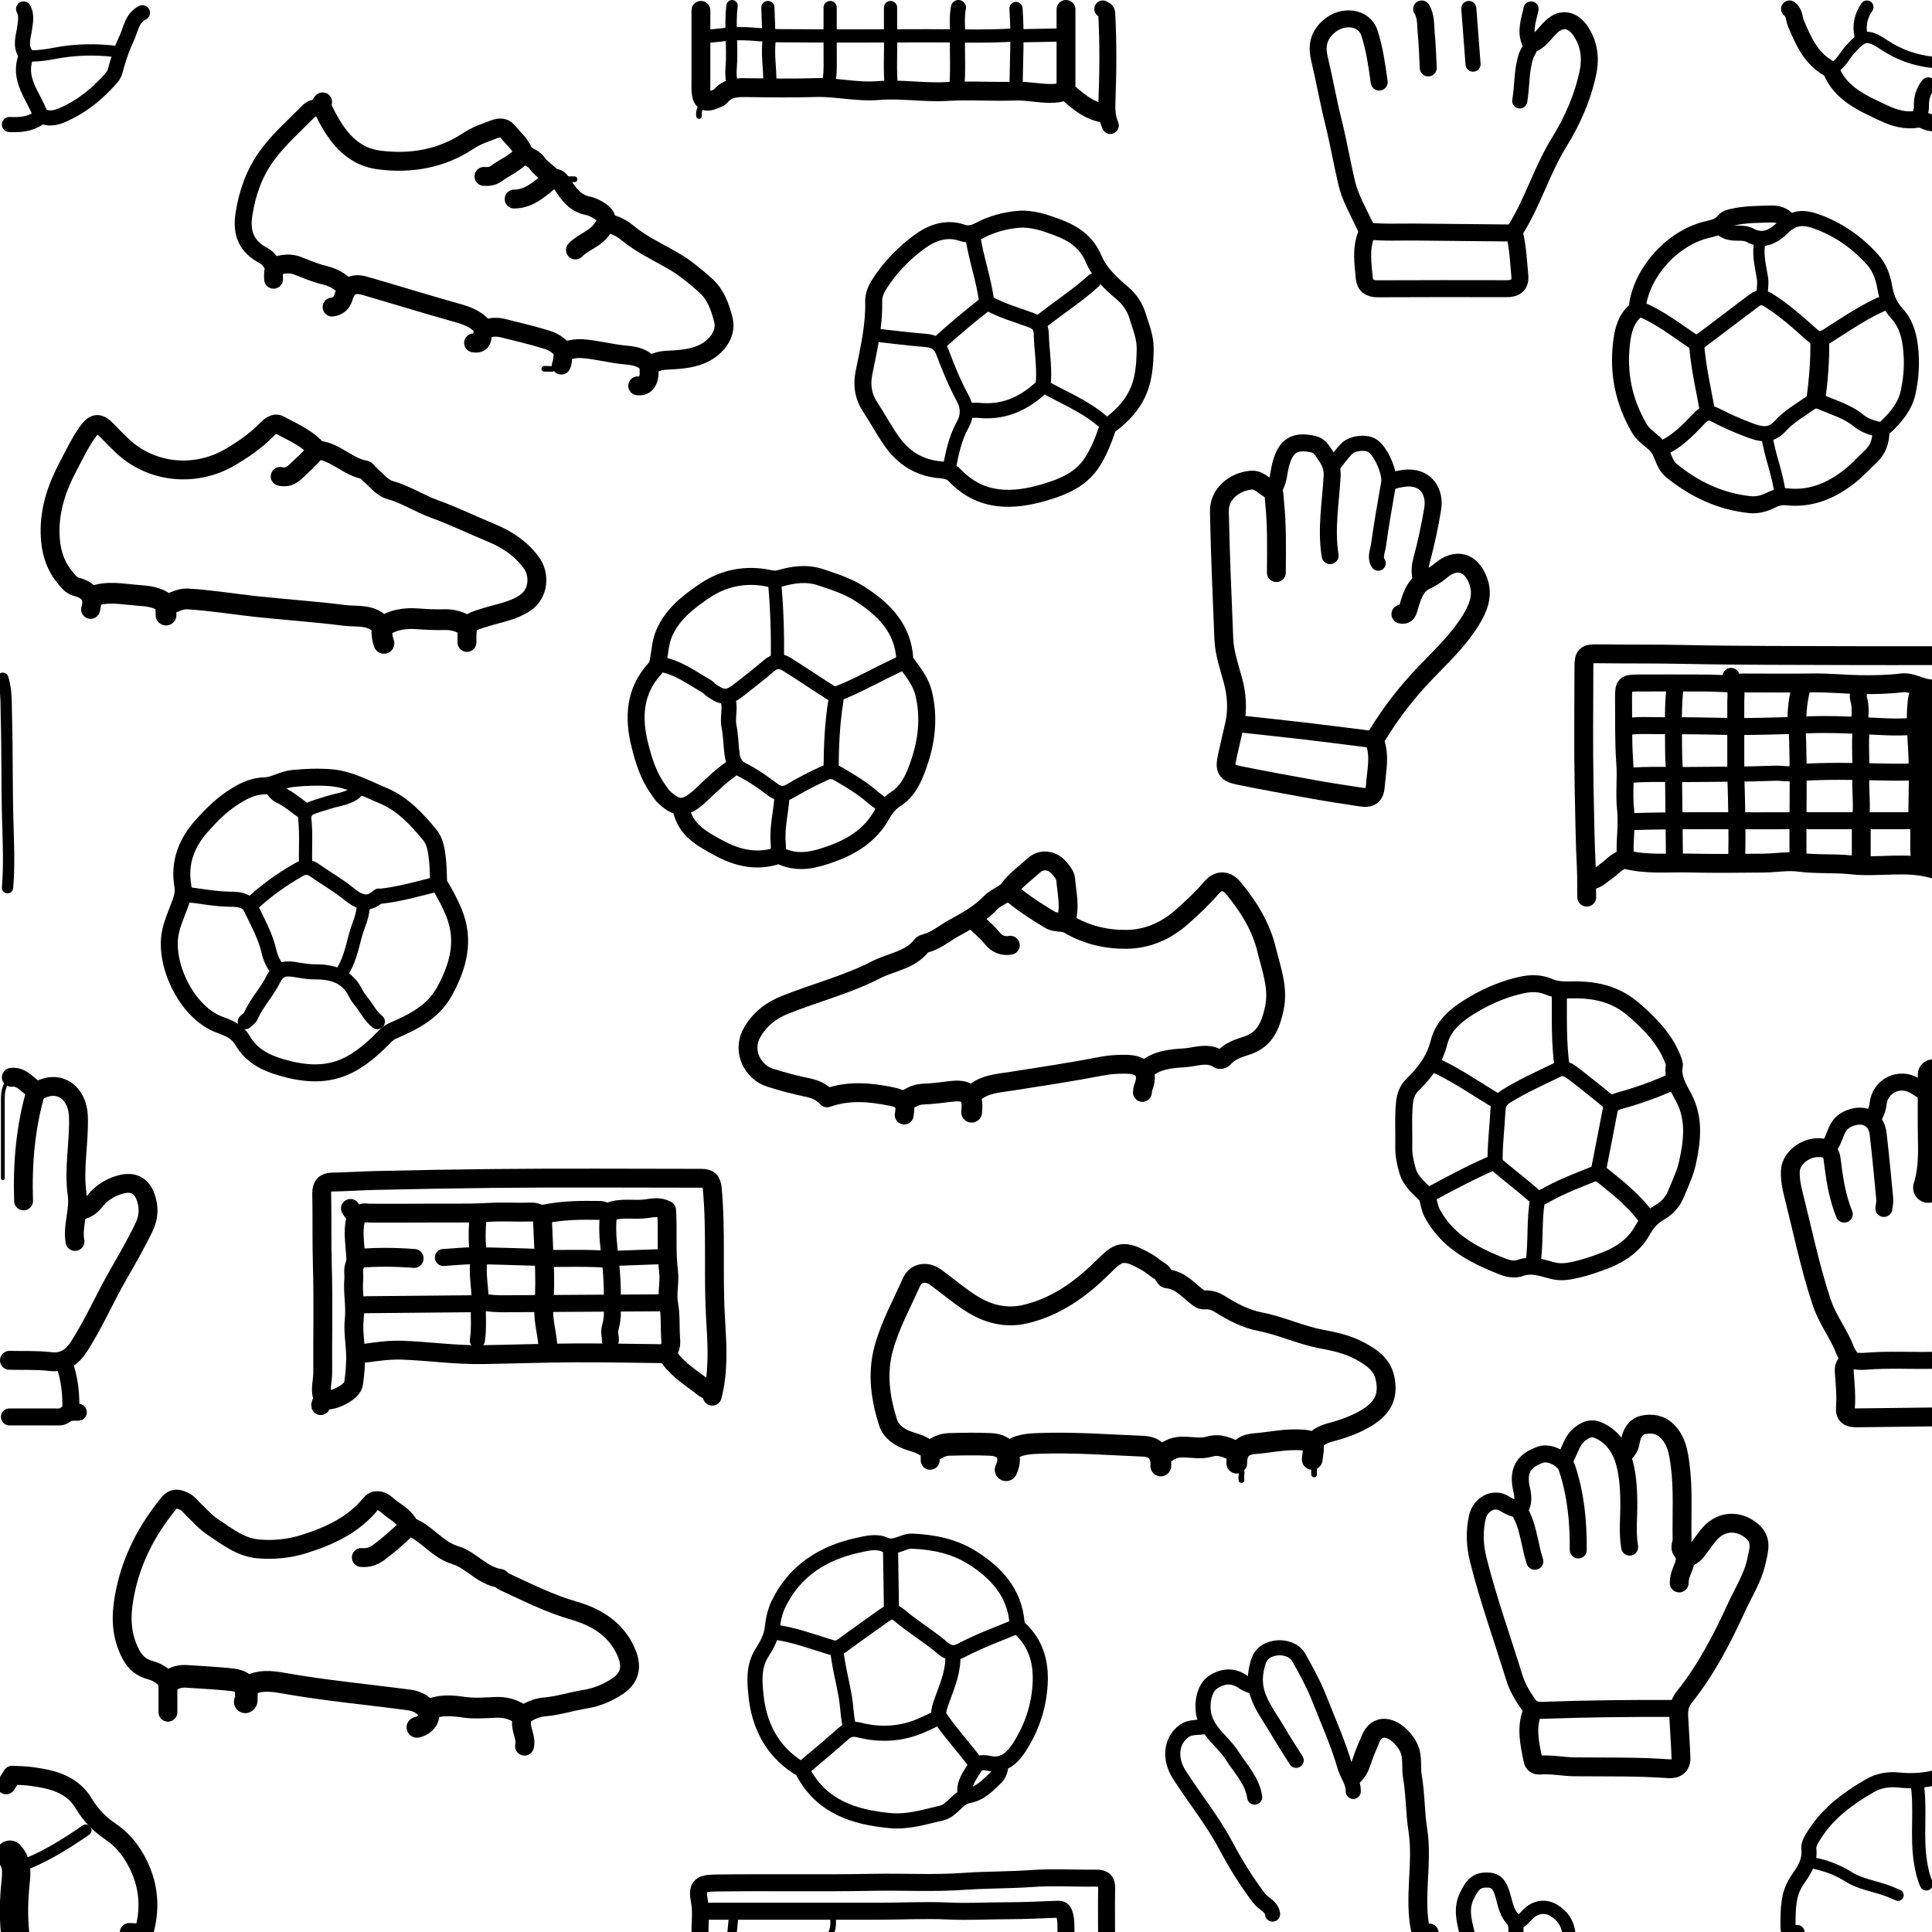 <svg version="1.1" id="Layer_1" xmlns="http://www.w3.org/2000/svg" xmlns:xlink="http://www.w3.org/1999/xlink" x="0px" y="0px"
	 width="100%" viewBox="0 0 1024 1024" enable-background="new 0 0 1024 1024" xml:space="preserve">
<path fill="none" opacity="1" stroke="#000000" stroke-linecap="round" stroke-linejoin="round" stroke-width="10"
	d="
M377.5,740 
	C381.08,726.307 380.057,712.271 379.245,698.515 
	C377.895,675.674 379.621,652.792 377.515,629.999 
	C377.138,625.913 375.761,624.509 371.5,624.508 
	C334.833,624.494 298.164,624.225 261.501,624.607 
	C240.669,624.823 219.831,625.192 199.004,625.688 
	C191.354,625.87 183.678,626.381 176.001,626.532 
	C172.135,626.608 170.442,628.491 170.52,632.5 
	C170.772,645.332 170.475,658.161 170.856,671.004 
	C171.414,689.821 170.923,708.667 171.055,727.5 
	C171.088,732.161 169.23,736.857 171.397,741.548 
	C171.825,742.474 169.69,743.486 170,745 
"/>
<path fill="none" opacity="1" stroke="#000000" stroke-linecap="round" stroke-linejoin="round" stroke-width="10"
	d="
M1024.5,347.5 
	C1009.833,347.5 995.166,347.553 980.5,347.489 
	C951.333,347.36 922.16,347.49 893.003,346.87 
	C877.33,346.537 861.666,346.728 846,346.517 
	C840.593,346.444 839.506,347.596 839.504,353 
	C839.494,374.333 839.188,395.673 839.608,416.998 
	C839.894,431.497 840.086,446.017 840.804,460.485 
	C841.054,465.513 840.883,470.498 841,475.5 
"/>
<path fill="none" opacity="1" stroke="#000000" stroke-linecap="round" stroke-linejoin="round" stroke-width="9"
	d="
M233,469 
	C235.867,473.643 238.404,478.459 240.498,483.501 
	C246.698,498.434 242.908,512.122 235.544,525.524 
	C229.419,536.672 218.831,541.705 207.976,546.445 
	C206.08,547.273 204.841,548.469 203.422,549.924 
	C186.745,567.019 172.935,572.845 148.483,565.559 
	C140.141,563.073 132.985,559.157 128.554,551.469 
	C125.782,546.66 120.978,544.786 116.45,543.138 
	C100.549,537.353 88.455,514.94 89.836,497.527 
	C90.336,491.213 93.387,484.777 95.669,478.562 
	C96.803,475.473 97.411,472.47 96.906,469.516 
	C94.772,457.034 98.97,446.589 107.073,437.565 
	C111.712,432.399 116.603,427.408 122.46,423.442 
	C127.845,419.795 133.358,416.702 140.001,416.537 
	C145.281,416.406 149.581,413.187 154.963,412.637 
	C161.858,411.933 168.754,411.661 175.482,412.218 
	C185.241,413.025 194.009,417.941 202.938,421.649 
	C213.275,425.941 220.924,434.123 227.852,442.621 
	C230.88,446.336 231.482,451.627 231.955,456.504 
	C232.341,460.483 232.333,464.5 232.5,468.5 
"/>
<path fill="none" opacity="1" stroke="#000000" stroke-linecap="round" stroke-linejoin="round" stroke-width="10"
	d="
M278,925.5 
	C279.076,921.144 276.189,917.314 276.394,912.995 
	C276.528,910.174 277.521,908.736 279.947,907.403 
	C282.685,905.898 285.76,904.928 288.517,904.709 
	C295.888,904.123 302.832,901.767 310.02,900.625 
	C316.27,899.632 321.815,897.293 326.969,893.952 
	C333.9,889.46 335.248,883.6 332.038,875.984 
	C326.803,863.566 316.285,857.188 304.427,853.752 
	C291.099,849.89 278.928,843.751 266.513,837.972 
	C265.911,837.691 265.549,836.629 264.993,836.555 
	C255.58,835.3 249.786,826.814 241.41,824.3 
	C231.586,821.353 226.151,812.392 217,809 
	C214.567,803.532 209.031,801.287 204.928,797.579 
	C201.709,794.669 198.382,794.726 196.518,797.015 
	C187.229,808.414 174.508,814.193 160.977,818.425 
	C153.228,820.849 145.128,821.646 137.003,820.963 
	C127.607,820.174 120.475,814.43 112.999,809.501 
	C109.212,807.004 106.219,803.629 102.991,800.51 
	C101.21,798.789 99.586,796.581 97.435,795.651 
	C94.863,794.539 92.2,793.429 89.373,796.897 
	C78.217,810.583 70.2,825.694 66.515,843.003 
	C64.408,852.899 63.615,862.713 67.422,872.53 
	C69.753,878.54 72.69,883.261 79.458,885.149 
	C83.04,886.149 86.67,887.911 89,891.781 
	C89,896.5 89,902 89,907.5 
"/>
<path fill="none" opacity="1" stroke="#000000" stroke-linecap="round" stroke-linejoin="round" stroke-width="10"
	d="
M696,764.5 
	C698.618,761.366 702.1,759.954 705.983,758.935 
	C712.442,757.24 718.75,754.883 724.459,751.432 
	C733.596,745.91 736.266,739.001 733.85,729.538 
	C732.137,722.828 726.559,719.102 720.55,715.905 
	C714.192,712.522 707.233,711.013 700.455,709.741 
	C689.292,707.645 679.047,702.686 667.991,700.549 
	C660.042,699.012 653.193,695.305 646.443,691.092 
	C644.18,689.68 641.403,688.713 638.5,689.003 
	C637.343,689.118 636.472,688.762 635.464,688.052 
	C630.079,684.26 625.94,678.472 618.516,677.818 
	C617.315,677.712 616.777,674.932 615.036,673.936 
	C612.56,672.52 610.456,670.451 607.979,669.036 
	C595.041,661.643 592.864,663.38 584.335,671.834 
	C572.853,683.214 559.763,692.67 543.501,696.505 
	C532.734,699.044 522.968,696.247 514.051,690.421 
	C507.786,686.328 502.041,681.443 495.987,677.018 
	C491.194,673.515 485.451,674.312 483.118,679.553 
	C477.986,691.084 471.826,702.177 468.437,714.483 
	C464.726,727.961 466.61,741.096 470.683,753.942 
	C472.326,759.124 477.341,762.285 482.536,763.882 
	C486.432,765.08 490.174,766.243 493,769.363 
	C493,770.664 493,772.332 493,774 
"/>
<path fill="none" opacity="1" stroke="#000000" stroke-linecap="round" stroke-linejoin="round" stroke-width="10"
	d="
M247.5,340.5 
	C247.5,330.072 247.527,330.162 257.99,326.968 
	C264.803,324.888 271.813,323.842 278.126,319.692 
	C285.795,314.65 286.219,304.325 281.482,298.013 
	C276.048,290.771 268.841,285.899 260.512,282.471 
	C250.434,278.324 240.581,273.482 230.389,269.809 
	C222.243,266.873 215.041,262.025 206.589,259.68 
	C202.411,258.521 199.157,254.012 195.508,250.99 
	C194.785,250.392 194.247,249.202 193.488,249.071 
	C184.461,247.511 178.122,239.713 168.99,238.578 
	C167.408,238.382 167.262,237.308 166.457,236.545 
	C161.097,231.461 154.326,228.539 147.93,225.132 
	C145.349,223.758 142.847,226.222 141.049,228.048 
	C135.547,233.638 129.183,238.007 122.505,242.008 
	C103.359,253.482 79.678,250.66 64.506,235.994 
	C61.964,233.537 59.451,231.047 57.011,228.49 
	C52.349,223.605 50.051,223.706 46.031,229.521 
	C42.119,235.18 39.173,241.406 35.964,247.481 
	C30.162,258.465 26.297,269.957 26.545,282.499 
	C26.716,291.106 28.719,299.194 34.46,306.034 
	C36.199,308.106 37.655,310.282 40.495,311.02 
	C46.722,312.637 50.093,316.129 48,323 
"/>
<path fill="none" opacity="1" stroke="#000000" stroke-linecap="round" stroke-linejoin="round" stroke-width="10"
	d="
M606.5,567.5 
	C612.406,561.885 620.095,561.104 627.511,560.693 
	C633.61,560.354 640.018,557.334 646.045,561.434 
	C646.537,561.769 648.018,561.461 648.444,560.953 
	C651.76,557.005 656.542,555.588 661.037,554.112 
	C670.708,550.934 673.573,543.003 675.425,534.484 
	C677.785,523.622 673.724,513.275 671.247,503.061 
	C668.35,491.119 661.828,480.563 653.98,471.016 
	C650.186,466.401 645.908,466.112 642.059,470.551 
	C637.246,476.104 631.944,481.129 626.468,485.963 
	C618.084,493.365 608.197,497.779 596.999,497.875 
	C586.266,497.967 575.907,495.545 566.505,489.991 
	C563.403,488.159 559.59,489.372 556.495,487.509 
	C548.989,482.991 541.637,478.259 535,472.5 
"/>
<path fill="none" opacity="1" stroke="#000000" stroke-linecap="round" stroke-linejoin="round" stroke-width="8"
	d="
M511.5,951 
	C510.564,944.985 514.353,940.631 517.126,936.077 
	C518.462,933.882 521.665,934.069 523.982,934.582 
	C532.015,936.362 536.79,931.512 540.369,925.916 
	C547.213,915.216 551.096,903.23 551.375,890.497 
	C551.598,880.303 548.739,870.836 540.974,863.528 
	C539.89,862.507 539.152,861.326 539.042,859.997 
	C537.716,844.025 527.934,833.597 515.402,825.654 
	C505.873,819.615 494.908,817.322 483.506,816.848 
	C478.469,816.639 474.479,821.172 468.919,818.681 
	C464.443,816.676 459.245,818.01 454.513,819.057 
	C435.983,823.156 421.165,832.631 412.667,850.081 
	C410.724,854.071 409.752,858.729 409.215,863.468 
	C408.726,867.787 406.316,872.142 403.896,875.934 
	C399.335,883.08 399.898,890.942 400.675,898.482 
	C402.292,914.183 408.841,927.498 422.505,936.493 
	C423.605,937.217 424.812,937.583 425.547,938.975 
	C435.401,957.651 452.673,963.226 472.002,964.975 
	C481.29,965.816 490.108,963.006 498.992,960.963 
	C504.812,959.625 507.569,952.706 513.048,951.786 
	C519.609,950.685 523.248,946.45 527.511,942.512 
	C529.585,940.596 530.304,938.178 530.5,935.5 
"/>
<path fill="none" opacity="1" stroke="#000000" stroke-linecap="round" stroke-linejoin="round" stroke-width="9"
	d="
M588,225.5 
	C593.66,221.23 598.663,216.484 602.079,210.042 
	C606.287,202.107 606.826,193.619 606.976,185 
	C607.083,178.867 604.713,173.235 602.955,167.514 
	C601.502,162.784 598.861,158.737 595.014,155.483 
	C588.792,150.219 582.775,144.688 579.541,136.983 
	C575.884,128.272 568.876,123.63 560.496,120.51 
	C553.882,118.047 546.99,115.678 540.018,116.226 
	C532.818,116.792 525.52,118.757 519.111,122.207 
	C515.878,123.947 512.974,124.419 510.033,123.404 
	C501.34,120.402 493.528,123.569 487.191,128.258 
	C478.892,134.398 471.512,141.911 465.873,150.921 
	C464.026,153.874 462.996,156.803 463.068,159.998 
	C463.354,172.784 460.455,185.115 457.942,197.488 
	C456.62,203.996 457.464,210.02 461.053,215.465 
	C464.974,221.414 468.335,227.69 472.404,233.566 
	C478.83,242.846 487.307,248.044 498.498,249.022 
	C501.255,249.263 503.848,249.639 506.052,251.951 
	C519.821,266.398 536.658,266.024 553.96,260.866 
	C563.37,258.061 572.611,254.304 578.514,245.509 
	C582.654,239.34 585.132,232.451 587.5,225.5 
"/>
<path fill="none" opacity="1" stroke="#000000" stroke-linecap="round" stroke-linejoin="round" stroke-width="9"
	d="
M756.5,634 
	C752.471,629.911 747.681,626.39 746.017,620.495 
	C744.866,616.417 743.944,612.258 744.029,608.001 
	C744.188,600.167 743.616,592.333 744.421,584.492 
	C744.802,580.777 746.013,577.533 748.548,575.049 
	C755.077,568.651 760.365,561.838 762.693,552.548 
	C765.158,542.711 773.126,536.902 781.515,532.025 
	C789.483,527.392 797.934,523.901 806.998,521.99 
	C811.777,520.982 816.463,521.103 820.993,523.016 
	C824.71,524.585 828.415,524.792 832.505,524.676 
	C844.556,524.336 855.854,526.474 865.616,534.865 
	C874.324,542.349 882.136,550.212 886.476,561.01 
	C886.984,562.273 887.637,563.749 887.421,564.986 
	C886.276,571.558 889.766,576.675 892.526,581.987 
	C898.365,593.225 896.904,604.909 894.364,616.47 
	C893.154,621.977 890.603,627.209 888.467,632.487 
	C886.76,636.705 883.798,640.192 879.939,642.394 
	C875.629,644.853 872.784,648.034 870.332,652.406 
	C866.084,659.984 859.036,664.812 850.988,667.97 
	C844.991,670.324 838.88,672.334 832.511,673.559 
	C829.28,674.181 826.124,674.242 823.009,673.463 
	C817.401,672.06 811.935,669.861 805.991,671.974 
	C801.368,673.617 797.095,671.609 793.027,669.934 
	C779.148,664.222 766.427,656.859 759.074,642.961 
	C757.721,640.403 757.333,637.333 756.5,634.5 
"/>
<path fill="none" opacity="1" stroke="#000000" stroke-linecap="round" stroke-linejoin="round" stroke-width="9"
	d="
M586.5,1024.5 
	C586.5,1016.667 586.375,1008.831 586.552,1001.001 
	C586.643,996.943 585.055,995.394 580.999,995.447 
	C569.501,995.598 557.954,994.861 546.513,995.676 
	C534.504,996.531 522.471,996.324 510.513,997.181 
	C494.645,998.32 478.827,997.35 463.003,997.661 
	C434.831,998.216 406.665,997.612 378.501,998.053 
	C371.022,998.17 369.224,1000.101 370.664,1007.468 
	C371.793,1013.242 370.955,1018.83 371,1024.5 
"/>
<path fill="none" opacity="1" stroke="#000000" stroke-linecap="round" stroke-linejoin="round" stroke-width="10"
	d="
M676.5,303.5 
	C676.582,290.989 676.857,278.477 675.547,265.995 
	C675.309,263.726 675.513,260.399 673.904,259.73 
	C670.16,258.173 667.643,254.047 663,254.495 
	C654.01,255.363 646.128,261.993 646.3,271.004 
	C646.729,293.517 647.742,316.006 648.65,338.494 
	C648.951,345.96 651.429,353.25 653.452,360.513 
	C655.544,368.03 656.005,376.203 654.471,383.387 
	C653.235,389.175 651.728,395.09 650.46,400.991 
	C649.041,407.589 649.889,409.59 656.513,410.939 
	C669.804,413.645 683.153,416.079 696.505,418.471 
	C704.811,419.96 713.16,421.212 721.503,422.483 
	C726.458,423.238 728.593,421.568 728.972,416.498 
	C729.558,408.666 731.506,400.778 728.693,393.021 
	C728.03,391.192 729.496,390.51 730.078,389.547 
	C737.423,377.375 746.205,366.261 756.048,356.047 
	C764.35,347.432 773.075,339.168 779.415,328.947 
	C783.329,322.636 786.341,315.806 783.505,307.998 
	C779.797,297.793 771.739,295.523 763.529,302.534 
	C760.952,304.734 758.212,306.274 755.154,307.808 
	C749.907,310.44 748.142,316.51 746.566,322.019 
	C745.913,324.305 745.393,326.116 742.5,325.5 
"/>
<path fill="none" opacity="1" stroke="#000000" stroke-linecap="round" stroke-linejoin="round" stroke-width="10"
	d="
M565,488 
	C567.327,480.667 565.429,473.308 564.822,466.015 
	C564.634,463.753 562.627,461.397 560.939,459.556 
	C557.448,455.752 551.877,455.132 548.084,458.593 
	C543.571,462.711 538.522,466.17 534.725,471.296 
	C532.547,474.236 527.864,475.511 525.007,478.507 
	C519.431,484.353 512.413,488.12 505.478,491.961 
	C500.524,494.705 496.15,498.544 490.505,500.02 
	C489.8,500.205 488.939,500.494 488.534,501.026 
	C482.474,508.994 472.563,509.794 464.475,513.951 
	C449.01,521.897 432.103,526.176 416.037,532.593 
	C408.684,535.529 402.457,540.324 398.505,547.503 
	C392.954,557.585 399.461,568.398 407.962,571.119 
	C414.736,573.286 421.546,575.106 428.497,576.514 
	C432.379,577.301 435.788,579.038 438.386,581.882 
	C449.721,577.846 461.207,578.853 472.462,581.183 
	C479.008,582.538 480.377,584.208 479.25,591 
"/>
<path fill="none" opacity="1" stroke="#000000" stroke-linecap="round" stroke-linejoin="round" stroke-width="9"
	d="
M731,43.5 
	C729.779,34.748 728.579,25.915 725.845,17.551 
	C722.946,8.678 711.265,7.599 703.907,14.399 
	C698.479,19.415 697.821,24.837 699.43,31.517 
	C702.024,42.287 703.887,53.237 706.578,63.98 
	C709.316,74.908 711.214,86.007 713.766,96.938 
	C715.554,104.593 719.718,111.72 723.079,118.963 
	C723.952,120.846 724.942,122.248 724.06,124.523 
	C721.152,132.023 722.402,139.827 723.11,147.49 
	C723.444,151.111 725.856,153.087 730,153.063 
	C752.833,152.931 775.667,152.983 798.5,153.013 
	C803.31,153.02 806.019,151.093 805.531,145.997 
	C804.858,138.975 804.543,131.918 803.029,124.994 
	C802.82,124.039 802.606,122.751 803.058,122.037 
	C812.393,107.286 817.175,90.289 826.378,75.424 
	C833.531,63.871 839.042,51.282 841.746,37.948 
	C843.156,30.993 842.344,23.562 838.087,16.944 
	C834.118,10.773 828.119,8.483 821.943,14.441 
	C818.64,17.629 816.251,21.959 811.5,23.5 
"/>
<path fill="none" opacity="1" stroke="#000000" stroke-linecap="round" stroke-linejoin="round" stroke-width="10"
	d="
M894,825.5 
	C897.759,824.785 899.45,821.688 901.502,819.001 
	C903.161,816.829 904.669,814.512 906.53,812.528 
	C912.742,805.908 921.516,805.658 928.527,811.467 
	C934.219,816.182 932.128,821.969 930.933,827.486 
	C929.029,836.283 924.094,843.888 920.397,851.953 
	C912.755,868.627 904.318,884.992 892.804,899.342 
	C888.829,904.295 889.793,908.933 890.016,913.999 
	C890.281,920.002 890.808,925.997 890.948,932.001 
	C891.033,935.68 888.487,937.774 884.502,937.476 
	C867.85,936.231 851.172,936.626 834.5,936.453 
	C828.332,936.389 822.206,935.026 816.001,935.517 
	C814.042,935.672 812.877,934.615 812.545,932.991 
	C810.743,924.177 808.592,915.333 812.5,906.5 
"/>
<path fill="none" opacity="1" stroke="#000000" stroke-linecap="round" stroke-linejoin="round" stroke-width="10"
	d="
M68.5,1024.25 
	C70.999,1024.37 73.497,1024.489 76.168,1024.617 
	C80.545,1009.565 78.479,995.594 70.02,982.487 
	C66.945,977.721 62.944,973.719 58.405,970.64 
	C52.604,966.704 48.023,961.983 44.473,956.016 
	C38.181,945.438 27.524,943.024 16.495,941.538 
	C13.197,941.093 9.838,941.097 6.493,940.895 
	C5.382,942.643 4.316,944.322 3.25,946 
"/>
<path fill="none" opacity="1" stroke="#000000" stroke-linecap="round" stroke-linejoin="round" stroke-width="9"
	d="
M813.5,827.5 
	C810.861,819.589 810.343,811.118 806.7,803.406 
	C805.625,801.13 804.76,800.06 802.519,799.432 
	C800.757,798.938 799.081,797.969 797.515,796.976 
	C791.419,793.112 784.46,797.746 783.054,804.012 
	C781.374,811.497 781.595,819.004 783.471,826.507 
	C788.8,847.814 796.247,868.478 802.718,889.433 
	C804.174,894.147 806.878,898.796 809.884,903.081 
	C811.956,906.035 814.356,906.627 817.5,906.513 
	C840.993,905.659 864.494,905.417 888,905.5 
"/>
<path fill="none" opacity="1" stroke="#000000" stroke-linecap="round" stroke-linejoin="round" stroke-width="10"
	d="
M5,721 
	C12.167,721.167 19.394,720.816 26.483,721.643 
	C33.875,722.504 38.365,719.218 42.013,713.509 
	C49.705,701.474 55.397,688.354 62.472,675.984 
	C67.286,667.568 72.16,659.156 76.345,650.426 
	C78.11,646.745 79.013,642.542 78.132,637.975 
	C76.415,629.079 71.487,625.396 63.018,628.059 
	C57.852,629.682 53.348,632.557 49.988,636.991 
	C48.223,639.321 45.795,640.717 43,641.5 
"/>
<path fill="none" opacity="1" stroke="#000000" stroke-linecap="round" stroke-linejoin="round" stroke-width="10"
	d="
M757.5,1024.5 
	C756,1024.5 754.5,1024.5 753,1024.5 
	C753,1024.167 753.061,1023.82 752.991,1023.502 
	C749.116,1005.761 754.254,987.766 751.488,970.002 
	C750.016,960.548 750.218,950.938 748.593,941.484 
	C747.891,937.398 748.624,933.175 747.61,928.973 
	C746.28,923.459 740.023,916.604 734.495,916.054 
	C730.514,915.658 727.99,918.033 726.519,921.508 
	C724.77,925.64 722.926,929.758 721.587,934.027 
	C720.732,936.753 719.491,939.043 717.5,941 
"/>
<path fill="none" opacity="1" stroke="#000000" stroke-linecap="round" stroke-linejoin="round" stroke-width="10"
	d="
M322.5,118.5 
	C326.294,119.245 329.516,120.942 332.548,123.441 
	C340.278,129.813 349.46,133.9 358.003,138.994 
	C363.661,142.367 368.605,146.612 373.568,150.922 
	C379.351,155.943 381.636,162.639 383.406,169.524 
	C385.368,177.156 379.321,185.278 370.002,188.506 
	C364.487,190.417 358.724,190.636 352.997,190.944 
	C350.486,191.079 348.218,191.676 345.996,192.742 
	C343.091,194.137 344.327,196.797 343.985,198.998 
	C343.458,202.385 342.029,204.88 338,204.5 
"/>
<path fill="none" opacity="1" stroke="#000000" stroke-linecap="round" stroke-linejoin="round" stroke-width="10"
	d="
M171,54 
	C170.071,54.681 170.265,55.861 170.559,56.471 
	C177.021,69.891 184.696,82.685 201.026,84.801 
	C217.799,86.975 234.019,84.178 248.513,74.519 
	C252.649,71.763 257.384,70.241 261.998,68.494 
	C264.532,67.535 267.23,67.404 268.92,69.563 
	C271.629,73.024 275.229,75.736 277.082,79.964 
	C278.466,83.12 282.626,83.432 284.617,86.422 
	C286.205,88.807 288.833,90.5 291,92.5 
"/>
<path fill="none" opacity="1" stroke="#000000" stroke-linecap="round" stroke-linejoin="round" stroke-width="11"
	d="
M203.5,341 
	C202.393,337.901 202.218,334.728 202.574,332.138 
	C197.203,325.237 189.349,327.048 182.479,326.162 
	C166.879,324.148 151.15,323.151 135.505,321.451 
	C123.503,320.147 111.579,318.16 99.503,317.453 
	C95.813,317.237 92.755,319.038 89.554,320.155 
	C87.215,320.972 88.105,323.901 88,326 
"/>
<path fill="none" opacity="1" stroke="#000000" stroke-linecap="round" stroke-linejoin="round" stroke-width="6"
	d="
M1.5,359.5 
	C3.654,366.358 3.184,373.506 3.385,380.503 
	C3.897,398.327 3.594,416.173 4.083,433.998 
	C4.417,446.176 5.022,458.333 4,470.5 
"/>
<path fill="none" opacity="1" stroke="#000000" stroke-linecap="round" stroke-linejoin="round" stroke-width="8"
	d="
M639.5,915 
	C635.512,915.889 631.058,914.927 627.524,917.532 
	C620.497,922.711 619.761,932.297 624.992,940.505 
	C633.093,953.214 642.662,964.879 649.786,978.349 
	C654.858,987.937 660.71,997.324 667.357,1006.108 
	C669.602,1009.075 673.905,1010.235 674.5,1014.5 
"/>
<path fill="none" opacity="1" stroke="#000000" stroke-linecap="round" stroke-linejoin="round" stroke-width="8"
	d="
M717.25,949.5 
	C717.43,944.522 714.073,940.693 712.845,936.401 
	C709.306,924.041 703.997,912.43 699.368,900.551 
	C696.404,892.944 692.406,885.7 688.413,878.548 
	C685.876,874.005 679.347,872.307 674,874 
	C668.284,875.81 666.975,879.264 665.799,885.462 
	C663.334,898.46 671.386,907.2 677.034,916.98 
	C680.177,922.423 683.667,927.667 687,933 
"/>
<path fill="none" opacity="1" stroke="#000000" stroke-linecap="round" stroke-linejoin="round" stroke-width="10"
	d="
M353,717.5 
	C336.833,717.333 320.666,716.971 304.5,717.055 
	C288.166,717.14 271.834,717.72 255.5,717.984 
	C241.276,718.213 227.173,716.109 212.996,715.621 
	C206.687,715.404 200.3,716.266 194.023,717.158 
	C192.373,717.393 191,716.986 189.5,717 
"/>
<path fill="none" opacity="1" stroke="#000000" stroke-linecap="round" stroke-linejoin="round" stroke-width="10"
	d="
M968.5,609 
	C958.943,605.883 949.286,613.134 948.934,620.497 
	C948.728,624.809 949.515,628.924 950.542,632.99 
	C955.352,652.038 959.264,671.317 965.442,690.019 
	C968.1,698.068 973.03,704.902 976.598,712.454 
	C977.463,714.285 978.013,716.365 979.124,717.911 
	C980.473,719.787 980.017,721.299 978.925,722.427 
	C977.413,723.99 977.393,725.696 977.522,727.498 
	C977.964,733.66 978.61,739.779 978.112,746.009 
	C977.788,750.061 979.772,751.532 984,751.489 
	C997.5,751.352 1011,751.167 1024.5,751 
"/>
<path fill="none" opacity="1" stroke="#000000" stroke-linecap="round" stroke-linejoin="round" stroke-width="11"
	d="
M221,915.5 
	C225.932,914.515 229.054,909.537 226.362,906.108 
	C224.18,903.328 220.683,901.524 216.995,901.035 
	C194.656,898.077 172.201,896.02 149.989,892.062 
	C143.579,890.919 137.005,890.214 131,894 
"/>
<path fill="none" opacity="1" stroke="#000000" stroke-linecap="round" stroke-linejoin="round" stroke-width="10"
	d="
M890,839 
	C890.031,836.883 890.488,834.995 891.31,832.924 
	C892.654,829.537 894.679,825.753 891.546,821.962 
	C890.076,820.184 891.565,818.003 891.529,816 
	C891.286,802.664 892.249,789.286 890.453,776.006 
	C889.594,769.656 888.568,763.35 883.559,758.44 
	C879.865,754.819 875.351,754.32 871.04,755.198 
	C866.923,756.037 864.701,759.94 864.121,764.017 
	C863.758,766.568 862.722,768.361 861,770 
"/>
<path fill="none" opacity="1" stroke="#000000" stroke-linecap="round" stroke-linejoin="round" stroke-width="9"
	d="
M170,57 
	C167.583,56.854 165.233,57.291 163.528,59.027 
	C156.01,66.685 147.862,73.745 141.484,82.488 
	C134.71,91.773 131.111,102.098 129.315,113.471 
	C127.683,123.808 130.729,130.794 139.936,135.621 
	C142.197,136.807 143.667,139.5 145.5,141.5 
"/>
<path fill="none" opacity="1" stroke="#000000" stroke-linecap="round" stroke-linejoin="round" stroke-width="10"
	d="
M515,580.5 
	C520.929,574.453 528.896,574.215 536.502,573.012 
	C552.362,570.502 568.245,568.145 584.014,565.069 
	C588.09,564.274 592.335,564.035 596.5,564.064 
	C604.57,564.119 609.479,567.431 605.923,576.47 
	C605.567,577.376 605.668,578.167 605.5,579 
"/>
<path fill="none" opacity="1" stroke="#000000" stroke-linecap="round" stroke-linejoin="round" stroke-width="9"
	d="
M863.75,820 
	C862.403,812.013 863.421,803.999 863.307,796.003 
	C863.195,788.157 862.686,779.92 860.144,772.624 
	C857.897,766.173 853.12,760.092 845.953,757.636 
	C842.809,756.559 839.658,758.169 836.962,760.455 
	C832.683,764.084 831.998,769.696 829,774 
"/>
<path fill="none" opacity="1" stroke="#000000" stroke-linecap="round" stroke-linejoin="round" stroke-width="9"
	d="
M361,428.5 
	C363.082,439.866 372.131,444.657 381.018,449.467 
	C390.782,454.751 401.009,457.181 412.017,453.552 
	C412.719,453.32 413.731,453.688 414.49,454.022 
	C423.596,458.037 432.367,455.56 440.984,452.455 
	C451.964,448.497 461.56,442.302 467.302,431.891 
	C469.324,428.226 471.482,425.637 474.934,423.399 
	C481.535,419.121 484.484,412.051 486.942,404.98 
	C491.189,392.766 492.659,380.304 489.556,367.487 
	C488.158,361.714 484.713,357.17 481.354,352.608 
	C480.606,351.592 479.636,350.514 479.582,349.496 
	C478.707,332.87 468.309,322.762 455.448,314.581 
	C449.194,310.603 442.054,308.321 435.009,305.973 
	C427.739,303.551 420.615,304.462 413.506,306.521 
	C411.633,307.063 409.986,307.05 407.975,306.616 
	C395.661,303.963 383.954,306.103 373.566,313.098 
	C364.742,319.04 356.284,325.522 351.89,335.954 
	C350.089,340.229 349.847,344.649 349.119,349.02 
	C348.772,351.106 348.477,352.912 347.014,354.513 
	C336.178,366.38 335.485,380.436 339.136,394.966 
	C341.207,403.205 343.761,411.463 348.958,418.531 
	C349.948,419.876 350.729,421.345 351.988,422.513 
	C359.304,429.303 363.414,429.075 371.979,420.978 
	C377.623,415.641 383.152,410.194 389.75,406 
"/>
<path fill="none" opacity="1" stroke="#000000" stroke-linecap="round" stroke-linejoin="round" stroke-width="11"
	d="
M615.25,777 
	C615.666,770.659 612.44,766.796 605.999,766.537 
	C587.673,765.797 569.362,764.357 551.001,765.022 
	C545.183,765.233 539.322,765.514 534.5,769.5 
"/>
<path fill="none" opacity="1" stroke="#000000" stroke-linecap="round" stroke-linejoin="round" stroke-width="9"
	d="
M947.5,117 
	C945.13,114.214 942.152,113.317 938.498,113.434 
	C931.965,113.643 925.434,113.565 918.994,114.974 
	C917.188,115.369 915.162,115.701 914.077,117.061 
	C911.808,119.905 908.803,120.799 905.505,121.525 
	C887.492,125.491 871.161,142.719 868.013,161.002 
	C867.805,162.216 868.309,163.456 867.03,164.536 
	C861.651,169.081 860.206,175.283 859.427,181.991 
	C857.551,198.13 860.714,213.009 868.89,227.064 
	C871.572,231.675 876.611,233.742 879.202,237.696 
	C881.627,241.397 882.14,246.392 885.993,249.508 
	C898.167,259.355 911.802,265.833 927.503,267.469 
	C931.544,267.891 935.413,266.741 938.972,264.945 
	C941.738,263.55 944.281,263.04 947.514,263.362 
	C960.284,264.632 971.244,259.809 980.96,251.95 
	C984.706,248.921 987.971,245.302 991.508,242.008 
	C995.444,238.343 996.908,233.709 997,228.5 
"/>
<path fill="none" opacity="1" stroke="#000000" stroke-linecap="round" stroke-linejoin="round" stroke-width="9"
	d="
M725.5,122.5 
	C733.652,123.38 741.832,122.902 750,122.992 
	C767.333,123.184 784.667,123.333 802,123.5 
"/>
<path fill="none" opacity="1" stroke="#000000" stroke-linecap="round" stroke-linejoin="round" stroke-width="10"
	d="
M251,181.75 
	C257.343,182.928 254.366,176.392 257.109,174.862 
	C253.431,169.51 248.243,167.516 242.524,165.915 
	C226.123,161.324 209.85,156.274 193.491,151.53 
	C187.297,149.734 183.886,151.525 182.059,157.518 
	C181.084,160.719 179.173,162.341 176,162.75 
"/>
<path fill="none" opacity="1" stroke="#000000" stroke-linecap="round" stroke-linejoin="round" stroke-width="9"
	d="
M655.5,383.5 
	C667.667,384.833 679.842,386.095 691.998,387.52 
	C704.008,388.928 716,390.5 728,392 
"/>
<path fill="none" opacity="1" stroke="#000000" stroke-linecap="round" stroke-linejoin="round" stroke-width="8"
	d="
M912,120.5 
	C914.169,122.826 916.888,123.508 919.999,123.559 
	C922.504,123.6 925.391,123.474 927.43,124.624 
	C934.91,128.842 940.767,124.712 945.289,120.285 
	C950.631,115.055 956.098,115.086 961.967,117.095 
	C973.882,121.172 984.022,128.229 992.44,137.554 
	C996.066,141.571 998.026,146.727 998.907,152.016 
	C999.803,157.398 1001.605,161.92 1005.388,166.102 
	C1011.404,172.754 1012.716,181.281 1013.034,189.999 
	C1013.25,195.915 1012.646,201.742 1011.46,207.492 
	C1009.878,215.155 1005.223,220.832 999.634,226.141 
	C997.12,228.529 995.003,227.347 993.04,226.844 
	C990.217,226.122 987.309,224.766 985.068,222.917 
	C978.832,217.772 971.15,215.872 964.062,212.614 
	C961.804,211.576 960.708,212.742 959.546,213.565 
	C954.109,217.418 948.046,220.799 943.699,225.678 
	C938.277,231.764 932.761,230.024 927.033,227.91 
	C920.886,225.641 914.879,222.903 909.043,219.915 
	C905.261,217.979 903.065,219.148 900.436,221.94 
	C894.453,228.294 888.337,234.593 880,238 
"/>
<path fill="none" opacity="1" stroke="#000000" stroke-linecap="round" stroke-linejoin="round" stroke-width="8"
	d="
M1024.5,942.5 
	C1018.553,943.791 1012.528,944.092 1006.504,943.458 
	C1000.972,942.876 995.824,943.716 990.999,946.498 
	C979.625,953.058 969.246,960.715 961.95,971.967 
	C960.309,974.498 958.409,977.409 958.716,979.974 
	C959.549,986.938 955.657,991.921 952.361,996.908 
	C947.685,1003.98 947.747,1011.722 947.664,1019.502 
	C947.649,1020.881 947.673,1022.518 948.075,1024.124 
	C949.448,1025.021 950.989,1024.359 952.5,1024.25 
"/>
<path fill="none" opacity="1" stroke="#000000" stroke-linecap="round" stroke-linejoin="round" stroke-width="10"
	d="
M6,571 
	C10.862,570.442 13.699,573.988 16.967,576.542 
	C18.427,577.684 19.641,578.448 21.509,577.517 
	C31.694,572.443 41.063,579.338 41.544,591.498 
	C42.092,605.365 38.908,619.289 40.864,632.948 
	C42.113,641.663 38.301,649.616 39.75,658 
"/>
<path fill="none" opacity="1" stroke="#000000" stroke-linecap="round" stroke-linejoin="round" stroke-width="9"
	d="
M737,255 
	C739.333,254.5 741.645,253.837 744.004,253.527 
	C756.132,251.936 760.727,261.166 759.388,269.482 
	C757.873,278.893 755.807,288.249 753.351,297.46 
	C752.353,301.201 752.542,304.5 753.5,308 
"/>
<path fill="none" opacity="1" stroke="#000000" stroke-linecap="round" stroke-linejoin="round" stroke-width="8"
	d="
M803.5,1024.5 
	C803.474,1021.829 803.732,1019.286 801.581,1016.926 
	C798.974,1014.066 797.987,1010.176 797.053,1006.487 
	C795.23,999.292 793.367,996.772 789,996.5 
	C783.06,996.131 780.565,998.355 777.412,1004.958 
	C774.256,1011.566 775.944,1017.833 777.5,1024.25 
"/>
<path fill="none" opacity="1" stroke="#000000" stroke-linecap="round" stroke-linejoin="round" stroke-width="10"
	d="
M19,578.5 
	C13.495,597.459 11.826,616.848 12.5,636.5 
"/>
<path fill="none" opacity="1" stroke="#000000" stroke-linecap="round" stroke-linejoin="round" stroke-width="9"
	d="
M584.5,4.75 
	C585.228,5.446 586.483,5.259 586.577,6.996 
	C587.441,22.828 587.294,38.687 586.677,54.487 
	C586.504,58.919 586.849,62.644 588.5,66.5 
"/>
<path fill="none" opacity="1" stroke="#000000" stroke-linecap="round" stroke-linejoin="round" stroke-width="10"
	d="
M377.25,737 
	C374.351,737.086 372.572,735.13 370.462,733.551 
	C364.174,728.848 357.573,724.527 353.501,717.5 
	C355.126,715.256 355.737,712.749 355.505,710 
	C354.971,703.669 355.585,697.379 354.378,690.929 
	C353.387,685.63 355.059,679.582 354.356,674.018 
	C352.977,663.102 354.048,652.142 353.303,641.418 
	C349.616,639.383 345.882,640.169 342.523,640.657 
	C336.028,641.599 329.331,639.721 322.947,642.373 
	C321.644,642.915 319.671,641.569 317.999,641.544 
	C308.118,641.393 298.235,641.395 288.501,643.503 
	C286.197,644.002 284.345,642.322 281.997,642.402 
	C274.339,642.663 266.647,642.147 259.005,642.583 
	C247.665,643.23 236.333,642.855 225,642.978 
	C215.334,643.084 205.667,643 196,643 
	C194.667,643 193.01,642.489 192.058,643.091 
	C188.507,645.337 187.219,642.869 185.75,640.5 
"/>
<path fill="none" opacity="1" stroke="#000000" stroke-linecap="round" stroke-linejoin="round" stroke-width="7"
	d="
M1016,944.5 
	C1018.323,958.756 1015.589,973.245 1017.982,987.503 
	C1018.617,991.282 1019.428,994.989 1021,998.5 
"/>
<path fill="none" opacity="1" stroke="#000000" stroke-linecap="round" stroke-linejoin="round" stroke-width="9"
	d="
M372.5,1013 
	C403.5,1013 434.5,1013.01 465.5,1012.995 
	C477.833,1012.989 490.147,1012.297 502.506,1012.87 
	C513.144,1013.363 523.845,1012.737 534.5,1012.723 
	C543.19,1012.711 551.836,1012.264 560.498,1011.949 
	C562.571,1011.874 563.397,1012.351 564.114,1014.461 
	C565.253,1017.816 564.849,1021.148 565,1024.5 
"/>
<path fill="none" opacity="1" stroke="#000000" stroke-linecap="round" stroke-linejoin="round" stroke-width="2"
	d="
M4,573.5 
	C1.578,576.436 1.495,579.953 1.497,583.5 
	C1.505,597.167 1.5,610.833 1.5,624.5 
"/>
<path fill="none" opacity="1" stroke="#000000" stroke-linecap="round" stroke-linejoin="round" stroke-width="8"
	d="
M75.5,6.75 
	C69.776,9.547 69.375,15.66 67.05,20.524 
	C64.384,26.1 62.556,32.008 60.935,37.982 
	C60.541,39.435 59.506,40.822 58.472,41.975 
	C52.134,49.04 44.94,55.154 36.442,59.384 
	C32.531,61.331 28.306,63.46 23.483,62.06 
	C22.605,61.805 21.276,62.021 20.536,62.551 
	C15.82,65.93 10.48,66.22 5,66 
"/>
<path fill="none" opacity="1" stroke="#000000" stroke-linecap="round" stroke-linejoin="round" stroke-width="9"
	d="
M705,294.5 
	C702.73,280.438 705.23,266.486 706.064,252.504 
	C706.318,248.23 704.994,244.832 702.573,241.448 
	C700.766,238.922 699.683,236.222 696.021,235.407 
	C686.173,233.215 681.489,236.219 678.869,245.965 
	C677.627,250.588 677.797,255.755 674.5,259.75 
"/>
<path fill="none" opacity="1" stroke="#000000" stroke-linecap="round" stroke-linejoin="round" stroke-width="9"
	d="
M948.5,4.75 
	C951.149,6.664 950.844,9.922 951.941,12.525 
	C955.812,21.703 959.758,30.74 968.966,36.058 
	C969.48,36.355 970.175,36.437 970.601,37.458 
	C975.819,49.951 987.408,54.716 998.513,59.972 
	C1004.184,62.657 1010.01,64.303 1016.527,63.156 
	C1019.067,62.709 1021.575,65.366 1024.5,65 
"/>
<path fill="none" opacity="1" stroke="#000000" stroke-linecap="round" stroke-linejoin="round" stroke-width="11"
	d="
M227.5,906 
	C233.382,903.54 239.298,903.883 245.527,904.824 
	C251.067,905.662 256.843,905.201 262.497,904.941 
	C267.706,904.701 272.337,905.904 276.5,909 
"/>
<path fill="none" opacity="1" stroke="#000000" stroke-linecap="round" stroke-linejoin="round" stroke-width="6"
	d="
M63,27.5 
	C54,26.251 45.12,26.112 35.961,27.165 
	C28.846,27.982 21.792,30.181 14.5,29.5 
"/>
<path fill="none" opacity="1" stroke="#000000" stroke-linecap="round" stroke-linejoin="round" stroke-width="16"
	d="
M1024.5,569.5 
	C1024.5,581.667 1024.316,593.837 1024.565,605.999 
	C1024.729,613.982 1024.403,621.834 1022,629.5 
"/>
<path fill="none" opacity="1" stroke="#000000" stroke-linecap="round" stroke-linejoin="round" stroke-width="6"
	d="
M959,987 
	C966.353,988.334 973.119,990.548 979.689,994.701 
	C985.626,998.452 993.177,999.636 999.994,1002.019 
	C1002.035,1002.732 1004,1003.667 1006,1004.5 
"/>
<path fill="none" opacity="1" stroke="#000000" stroke-linecap="round" stroke-linejoin="round" stroke-width="9"
	d="
M977.5,643.5 
	C973.527,633.891 972.213,623.714 970.933,613.508 
	C970.661,611.345 968.151,609.598 969.975,606.983 
	C973.068,602.547 972.871,596.36 978.917,593.335 
	C986.937,589.323 994.434,592.242 995.457,601.005 
	C996.798,612.485 997.873,623.996 998.956,635.504 
	C999.11,637.141 998.667,638.833 998.5,640.5 
"/>
<path fill="none" opacity="1" stroke="#000000" stroke-linecap="round" stroke-linejoin="round" stroke-width="8"
	d="
M497,910.5 
	C494.167,911.833 491.364,913.238 488.494,914.487 
	C477.795,919.143 466.753,919.802 455.51,916.958 
	C452.191,916.119 449.618,916.524 446.943,918.937 
	C440.451,924.797 433.667,930.333 427,936 
"/>
<path fill="none" opacity="1" stroke="#000000" stroke-linecap="round" stroke-linejoin="round" stroke-width="10"
	d="
M919.5,363 
	C921.198,361.923 923.092,361.986 925,361.99 
	C936.833,362.01 948.668,362.125 960.499,361.958 
	C968.886,361.839 977.275,362.69 985.512,362.845 
	C992.787,362.981 1000.531,362.836 1007.993,361.943 
	C1013.417,361.293 1017.809,364.828 1022.997,365.068 
	C1025.704,365.194 1024.436,367.651 1024.441,369 
	C1024.524,391.167 1024.5,413.333 1024.5,435.5 
	C1024.5,443.833 1024.5,452.167 1024.5,460.5 
	C1010.325,456.432 995.781,459.986 981.509,458.418 
	C972.185,457.394 962.837,458.234 953.436,456.982 
	C947.698,456.217 941.169,457.389 935,457.456 
	C921.668,457.6 908.327,457.743 895.002,457.424 
	C884.158,457.164 873.281,458.359 862.444,455.731 
	C858.243,454.712 854.975,459.224 851.561,461.589 
	C848.819,463.488 846.57,466.086 843,466.5 
"/>
<path fill="none" opacity="1" stroke="#000000" stroke-linecap="round" stroke-linejoin="round" stroke-width="10"
	d="
M344,193.5 
	C340.904,189.234 335.984,188.561 331.486,188.154 
	C323.758,187.454 316.277,185.335 308.515,184.788 
	C305.809,184.598 303.334,185.049 301.044,185.665 
	C297.311,186.67 298.834,190.907 297.5,193.5 
"/>
<path fill="none" opacity="1" stroke="#000000" stroke-linecap="round" stroke-linejoin="round" stroke-width="8"
	d="
M664.5,894 
	C662.626,893.257 660.684,892.796 658.97,891.541 
	C653.633,887.633 647.937,888.279 643.02,891.531 
	C638.128,894.765 636.991,902.723 637.889,908.019 
	C639.569,917.924 648.209,922.857 653.034,930.478 
	C657.518,937.562 663.721,943.683 665,952.5 
"/>
<path fill="none" opacity="1" stroke="#000000" stroke-linecap="round" stroke-linejoin="round" stroke-width="10"
	d="
M299,186.5 
	C296.709,183.352 293.482,181.202 289.966,180.108 
	C282.409,177.756 274.681,175.944 266.993,174.027 
	C263.826,173.237 260.602,173.112 257.5,174.5 
"/>
<path fill="none" opacity="1" stroke="#000000" stroke-linecap="round" stroke-linejoin="round" stroke-width="9"
	d="
M1024.5,721 
	C1012.668,721.243 1000.824,720.497 988.998,721.474 
	C986.133,721.711 983.239,721.637 980.5,720.5 
"/>
<path fill="none" opacity="1" stroke="#000000" stroke-linecap="round" stroke-linejoin="round" stroke-width="11"
	d="
M247,331.5 
	C243.471,329.333 239.731,328.29 235.498,328.426 
	C230.675,328.58 225.823,328.31 221.003,327.965 
	C214.562,327.503 208.511,328.464 203,332 
"/>
<path fill="none" opacity="1" stroke="#000000" stroke-linecap="round" stroke-linejoin="round" stroke-width="7"
	d="
M410.5,308 
	C411.797,322.055 412.295,336.138 412,350.25 
"/>
<path fill="none" opacity="1" stroke="#000000" stroke-linecap="round" stroke-linejoin="round" stroke-width="12"
	d="
M130,902 
	C130.167,901.833 130.469,901.676 130.481,901.499 
	C131.067,892.559 129.672,890.857 120.497,890.029 
	C113.344,889.384 106.168,888.984 99,888.507 
	C95.722,888.29 92.666,888.963 90,891 
"/>
<path fill="none" opacity="1" stroke="#000000" stroke-linecap="round" stroke-linejoin="round" stroke-width="7"
	d="
M443.5,874.5 
	C444.343,882.787 446.518,890.83 447.981,899.003 
	C448.991,904.641 448.876,910.45 450.5,916 
"/>
<path fill="none" opacity="1" stroke="#000000" stroke-linecap="round" stroke-linejoin="round" stroke-width="8"
	d="
M730.5,298.5 
	C728.473,295.333 730.211,292.069 730.628,289.017 
	C732.137,277.973 734.112,266.991 736.023,256.004 
	C736.978,250.508 731.677,238.507 727,236 
	C723.332,234.034 716.509,234.885 713.545,238.042 
	C710.996,240.756 708.833,243.833 706.5,246.75 
"/>
<path fill="none" opacity="1" stroke="#000000" stroke-linecap="round" stroke-linejoin="round" stroke-width="9"
	d="
M1024,581 
	C1021.41,579.211 1018.571,577.858 1015.935,576.096 
	C1006.318,569.669 996.294,576.261 995.435,584.994 
	C995.157,587.816 993.954,590.504 992.5,593 
"/>
<path fill="none" opacity="1" stroke="#000000" stroke-linecap="round" stroke-linejoin="round" stroke-width="8"
	d="
M826.5,525.5 
	C826.545,539.017 826.076,552.553 828,566 
"/>
<path fill="none" opacity="1" stroke="#000000" stroke-linecap="round" stroke-linejoin="round" stroke-width="12"
	d="
M533.25,779 
	C536.679,771.612 533.339,765.918 524.997,765.565 
	C517.677,765.255 510.329,765.36 503.002,765.564 
	C499.719,765.655 496.713,767.094 494,769 
"/>
<path fill="none" opacity="1" stroke="#000000" stroke-linecap="round" stroke-linejoin="round" stroke-width="11"
	d="
M655.5,775.5 
	C655.5,769.241 658.084,765.726 665.014,765.171 
	C671.872,764.622 678.667,763.202 685.501,763.117 
	C698.349,762.956 696.46,765.112 695.5,773.5 
"/>
<path fill="none" opacity="1" stroke="#000000" stroke-linecap="round" stroke-linejoin="round" stroke-width="11"
	d="
M88.5,320.5 
	C83.824,316.116 77.925,315.927 72.005,315.444 
	C64.463,314.829 56.943,313.261 49.5,316 
"/>
<path fill="none" opacity="1" stroke="#000000" stroke-linecap="round" stroke-linejoin="round" stroke-width="8"
	d="
M515.5,124.5 
	C517.094,136.525 521.513,147.953 522.962,160.18 
	C530.31,164.564 538.66,166.767 546.602,169.726 
	C550.807,171.292 551.813,173.774 551.897,177.003 
	C552.116,185.345 553.572,193.623 553.059,202.004 
	C552.95,203.793 552.512,204.795 551.078,206.087 
	C541.91,214.346 531.498,218.734 518.998,217.524 
	C517.181,217.349 515.333,217.5 513.5,217.5 
"/>
<path fill="none" opacity="1" stroke="#000000" stroke-linecap="round" stroke-linejoin="round" stroke-width="8"
	d="
M232,468.5 
	C222.059,470.937 212.225,473.874 201.999,474.993 
	C201.505,475.047 200.796,474.782 200.53,475.032 
	C194.584,480.608 189.448,477.489 184.517,473.479 
	C179.004,468.995 172.797,465.55 167.029,461.459 
	C164.153,459.419 161.754,459.035 158.449,460.91 
	C149.021,466.259 140.333,472.526 132.5,480 
"/>
<path fill="none" opacity="1" stroke="#000000" stroke-linecap="round" stroke-linejoin="round" stroke-width="11"
	d="
M655.25,769.5 
	C650.732,767.347 646.546,765.109 640.932,766.771 
	C636.948,767.951 632.325,767.167 628.002,766.955 
	C623.269,766.723 619.312,768.164 616,771.5 
"/>
<path fill="none" opacity="1" stroke="#000000" stroke-linecap="round" stroke-linejoin="round" stroke-width="8"
	d="
M349.5,352 
	C359.195,353.46 366.79,359.386 374.988,364.022 
	C375.581,364.357 375.942,365.081 376.509,365.488 
	C383.321,370.369 385.972,370.268 392.503,365.004 
	C397.488,360.985 402.647,357.167 407.448,352.941 
	C410.6,350.166 413.788,350.058 416.968,352.052 
	C425.231,357.231 433.286,362.743 441.537,367.941 
	C443.357,369.087 443.176,370.584 442.95,371.992 
	C441.029,383.924 440.583,395.948 440.5,408 
"/>
<path fill="none" opacity="1" stroke="#000000" stroke-linecap="round" stroke-linejoin="round" stroke-width="7"
	d="
M192.5,479 
	C192.82,485.056 189.808,490.348 188.325,495.954 
	C186.458,503.008 184.925,510.353 180.5,516.5 
"/>
<path fill="none" opacity="1" stroke="#000000" stroke-linecap="round" stroke-linejoin="round" stroke-width="10"
	d="
M183.5,152.5 
	C180.382,149.068 176.639,146.985 172.028,145.884 
	C167.236,144.739 162.626,142.769 158.016,140.959 
	C155.541,139.986 152.998,139.713 150.509,140.064 
	C145.394,140.785 144.717,141.95 145,148 
"/>
<path fill="none" opacity="1" stroke="#000000" stroke-linecap="round" stroke-linejoin="round" stroke-width="6"
	d="
M971,36.5 
	C975.487,34.421 977.377,29.85 980.419,26.428 
	C987.579,18.373 989.778,17.869 998.993,24.011 
	C1006.598,29.079 1014.964,31.951 1024,33 
"/>
<path fill="none" opacity="1" stroke="#000000" stroke-linecap="round" stroke-linejoin="round" stroke-width="8"
	d="
M479,351 
	C466.852,356.354 455.434,363.252 443,368 
"/>
<path fill="none" opacity="1" stroke="#000000" stroke-linecap="round" stroke-linejoin="round" stroke-width="8"
	d="
M1000,160 
	C988.711,164.619 978.735,171.545 968.532,178.051 
	C965.504,179.981 963.227,180.012 960.457,177.548 
	C953.003,170.918 945.605,164.216 937.051,158.917 
	C934.39,157.269 932.138,157.483 930.033,159.045 
	C920.291,166.277 910.714,173.731 900.961,180.947 
	C898.942,182.441 899.381,184.284 899.555,185.994 
	C900.652,196.78 903.089,207.347 905,218 
"/>
<path fill="none" opacity="1" stroke="#000000" stroke-linecap="round" stroke-linejoin="round" stroke-width="6"
	d="
M45.5,970 
	C34.348,977.741 22.847,984.846 10,989.5 
"/>
<path fill="none" opacity="1" stroke="#000000" stroke-linecap="round" stroke-linejoin="round" stroke-width="11"
	d="
M515,589.5 
	C515,589.333 514.984,589.165 515.002,589 
	C515.974,580.278 512.88,577.373 503.997,578.478 
	C499.012,579.099 494.008,579.751 488.997,579.92 
	C485.038,580.054 482.133,582.165 479,584 
"/>
<path fill="none" opacity="1" stroke="#000000" stroke-linecap="round" stroke-linejoin="round" stroke-width="8"
	d="
M385.5,370 
	C387.585,374.883 385.36,380 386.39,385.022 
	C387.395,389.919 387.363,395.019 388.047,399.994 
	C388.523,403.459 389.933,406.32 393.465,408.071 
	C399.19,410.909 404.393,414.649 409.512,418.484 
	C412.507,420.728 415.32,421.417 419.081,419.133 
	C424.792,415.665 430.812,412.652 436.927,409.84 
	C439.693,408.568 441.709,408.707 443.992,410.014 
	C450.466,413.72 456.826,417.595 462.517,422.48 
	C464.41,424.105 466.5,425.5 468.5,427 
"/>
<path fill="none" opacity="1" stroke="#000000" stroke-linecap="round" stroke-linejoin="round" stroke-width="8"
	d="
M854,585.5 
	C851.666,597.5 849.332,609.5 847.039,621.286 
	C837.298,625.206 827.542,628.787 818.497,633.995 
	C816.569,635.106 814.985,635.362 812.936,633.573 
	C806.781,628.203 800.286,623.223 794.047,617.944 
	C793.025,617.078 792.419,615.717 792.426,614 
	C792.458,605.463 793.529,597.001 793.946,588.497 
	C794.116,585.019 795.443,582.8 798.456,580.929 
	C807.11,575.556 816.39,571.454 825.502,567.004 
	C828.861,565.363 831.586,567.262 833.954,569.06 
	C840.751,574.222 847.333,579.667 854,585 
"/>
<path fill="none" opacity="1" stroke="#000000" stroke-linecap="round" stroke-linejoin="round" stroke-width="8"
	d="
M792,616 
	C779.972,621.11 768.5,627.333 757,633.5 
"/>
<path fill="none" opacity="1" stroke="#000000" stroke-linecap="round" stroke-linejoin="round" stroke-width="9"
	d="
M353,690.5 
	C324.667,690.667 296.333,690.811 268,691.023 
	C263.624,691.056 259.291,690.881 255,690 
"/>
<path fill="none" opacity="1" stroke="#000000" stroke-linecap="round" stroke-linejoin="round" stroke-width="7"
	d="
M463,177.5 
	C472.167,178.5 481.318,179.688 490.506,180.421 
	C495.099,180.787 497.889,182.365 499.619,186.955 
	C502.695,195.115 506.011,203.267 510.173,210.906 
	C512.92,215.946 512.736,220.645 510.353,224.918 
	C506.122,232.505 504.512,240.691 503,249 
"/>
<path fill="none" opacity="1" stroke="#000000" stroke-linecap="round" stroke-linejoin="round" stroke-width="7"
	d="
M538,18.5 
	C522.343,19.597 506.666,18.881 491,18.963 
	C464.834,19.099 438.666,19.121 412.501,18.928 
	C404.338,18.868 396.207,17.345 388,18 
"/>
<path fill="none" opacity="1" stroke="#000000" stroke-linecap="round" stroke-linejoin="round" stroke-width="8"
	d="
M815,635.5 
	C812.922,646.91 814.227,658.565 812.5,670 
"/>
<path fill="none" opacity="1" stroke="#000000" stroke-linecap="round" stroke-linejoin="round" stroke-width="8"
	d="
M147.5,514 
	C144.782,511.192 143.368,507.744 142.491,504.002 
	C140.574,495.824 136.45,488.53 132.876,481.059 
	C130.985,477.107 126.351,476.622 122.5,476.615 
	C114.048,476.6 105.84,474.767 97.5,474 
"/>
<path fill="none" opacity="1" stroke="#000000" stroke-linecap="round" stroke-linejoin="round" stroke-width="15"
	d="
M5.25,983 
	C9.031,987.29 8.869,991.969 8.277,997.529 
	C7.329,1006.419 7.083,1015.5 8,1024.5 
"/>
<path fill="none" opacity="1" stroke="#000000" stroke-linecap="round" stroke-linejoin="round" stroke-width="9"
	d="
M323,667.5 
	C311.51,666.608 300.001,667.081 288.5,667 
"/>
<path fill="none" opacity="1" stroke="#000000" stroke-linecap="round" stroke-linejoin="round" stroke-width="10"
	d="
M371.5,5.5 
	C371.5,18.667 371.5,31.833 371.5,45 
	C371.5,46 371.437,47.005 371.51,47.999 
	C371.932,53.725 373.816,54.764 379.038,52.592 
	C380.117,52.143 381.306,51.716 381.944,50.953 
	C385.723,46.432 390.722,46.373 396.001,46.447 
	C407.998,46.616 420.009,46.797 431.997,46.414 
	C443.233,46.055 454.268,48.939 465.5,48.001 
	C477.682,46.984 489.824,49.22 501.999,48.488 
	C513.994,47.767 525.992,48.741 538.011,48.283 
	C544.043,48.053 550.292,49.472 556.5,49.522 
	C559.29,49.544 561.991,49.343 564.5,48 
"/>
<path fill="none" opacity="1" stroke="#000000" stroke-linecap="round" stroke-linejoin="round" stroke-width="8"
	d="
M505,876.5 
	C505.571,885.051 502.382,892.737 499.518,900.507 
	C498.735,902.63 497.918,904.797 497.593,907.014 
	C497.398,908.343 497.745,909.589 498.809,911.132 
	C504.567,919.48 511.509,926.865 517.5,935 
"/>
<path fill="none" opacity="1" stroke="#000000" stroke-linecap="round" stroke-linejoin="round" stroke-width="8"
	d="
M539,862 
	C528.892,866.084 518.668,869.9 508.998,874.997 
	C505.474,876.854 502.212,875.758 499.542,873.451 
	C492.687,867.527 484.872,862.912 477.883,857.142 
	C473.589,853.598 472.868,853.109 467.493,856.991 
	C460.52,862.028 453.429,866.906 446.544,872.058 
	C444.52,873.573 442.97,873.852 440.469,873.102 
	C430.404,870.086 420.535,866.263 410,865 
"/>
<path fill="none" opacity="1" stroke="#000000" stroke-linecap="round" stroke-linejoin="round" stroke-width="8"
	d="
M472,820.5 
	C472.167,831.667 472.333,842.833 472.5,854 
"/>
<path fill="none" opacity="1" stroke="#000000" stroke-linecap="round" stroke-linejoin="round" stroke-width="9"
	d="
M805.5,800 
	C807.625,796.671 807.352,793.13 806.51,789.498 
	C804.245,779.734 807.229,774.245 816.5,771 
	C821.267,769.332 828.925,773.236 830.517,777.994 
	C835.246,792.127 836.627,806.707 836.5,821.5 
"/>
<path fill="none" opacity="1" stroke="#000000" stroke-linecap="round" stroke-linejoin="round" stroke-width="9"
	d="
M287.5,666.5 
	C275.667,666.167 263.835,665.68 251.999,665.567 
	C246.336,665.513 240.667,666.167 235,666.5 
"/>
<path fill="none" opacity="1" stroke="#000000" stroke-linecap="round" stroke-linejoin="round" stroke-width="7"
	d="
M831.5,1024.5 
	C830.82,1019.176 828.054,1015.226 823.495,1012.508 
	C819.474,1010.112 814.726,1010.464 811.016,1013.519 
	C808.645,1015.471 806.951,1018.221 804,1019.5 
"/>
<path fill="none" opacity="1" stroke="#000000" stroke-linecap="round" stroke-linejoin="round" stroke-width="9"
	d="
M887,573 
	C877.662,577.408 867.951,580.782 858.006,583.523 
	C856.794,583.857 855.667,584.5 854.5,585 
"/>
<path fill="none" opacity="1" stroke="#000000" stroke-linecap="round" stroke-linejoin="round" stroke-width="8"
	d="
M761.5,565 
	C772.932,570.309 783.171,577.659 794,584 
"/>
<path fill="none" opacity="1" stroke="#000000" stroke-linecap="round" stroke-linejoin="round" stroke-width="10"
	d="
M189,644.5 
	C186.938,650.573 187.838,656.889 188.296,662.978 
	C188.494,665.611 188.995,668.003 187.998,670.499 
	C187.02,672.948 187.707,675.503 187.499,678 
	C186.9,685.167 188.527,692.253 187.742,699.526 
	C187.146,705.05 188.135,710.947 188.407,716.529 
	C188.667,721.887 188.224,727.88 187.366,733.479 
	C186.704,737.802 176.788,742.863 172,742 
"/>
<path fill="none" opacity="1" stroke="#000000" stroke-linecap="round" stroke-linejoin="round" stroke-width="9"
	d="
M41.5,748.5 
	C39.072,748.558 36.628,748.181 34.467,749.959 
	C32.776,751.351 30.553,750.997 28.5,750.998 
	C20.667,751.003 12.833,751 5,751 
"/>
<path fill="none" opacity="1" stroke="#000000" stroke-linecap="round" stroke-linejoin="round" stroke-width="9"
	d="
M1024,408 
	C1014.711,409.565 1005.392,409.347 995.997,409.137 
	C981.843,408.821 967.657,408.506 953.5,409.5 
"/>
<path fill="none" opacity="1" stroke="#000000" stroke-linecap="round" stroke-linejoin="round" stroke-width="9"
	d="
M1013.75,385 
	C1005,385.737 996.181,385.048 987.518,384.623 
	C978,384.157 968.465,383.783 959.006,384.159 
	C942.002,384.836 924.996,385.343 908.003,384.878 
	C895.664,384.541 883.333,384.734 870.999,384.532 
	C868.003,384.483 865,384.833 862,385 
"/>
<path fill="none" opacity="1" stroke="#000000" stroke-linecap="round" stroke-linejoin="round" stroke-width="9"
	d="
M863.5,435.5 
	C893.163,434.596 922.834,435.202 952.5,435 
"/>
<path fill="none" opacity="1" stroke="#000000" stroke-linecap="round" stroke-linejoin="round" stroke-width="9"
	d="
M1015,435 
	C994.5,435 974,435 953.5,435 
"/>
<path fill="none" opacity="1" stroke="#000000" stroke-linecap="round" stroke-linejoin="round" stroke-width="8"
	d="
M200,541.5 
	C196.522,538.816 194.635,534.858 192.014,531.489 
	C190.766,529.885 189.412,528.289 188.543,526.479 
	C184.039,517.102 175.741,515.01 166.501,515.083 
	C162.751,515.112 159.125,514.258 155.533,513.759 
	C150.318,513.035 147.288,514.12 144.9,518.951 
	C141.523,525.786 136.042,531.398 132.934,538.471 
	C132.403,539.677 131,540.5 130,541.5 
"/>
<path fill="none" opacity="1" stroke="#000000" stroke-linecap="round" stroke-linejoin="round" stroke-width="8"
	d="
M952.5,409.5 
	C948.547,410.786 944.492,409.66 940.493,409.823 
	C925.511,410.432 910.5,410.327 895.5,410.502 
	C884.666,410.628 873.822,410.087 863,411 
"/>
<path fill="none" opacity="1" stroke="#000000" stroke-linecap="round" stroke-linejoin="round" stroke-width="9"
	d="
M753.5,4.75 
	C755.961,8.681 755.497,13.214 755.928,17.507 
	C756.544,23.646 756.667,29.833 757,36 
"/>
<path fill="none" opacity="1" stroke="#000000" stroke-linecap="round" stroke-linejoin="round" stroke-width="8"
	d="
M12.5,4.75 
	C14.276,8.088 13.509,11.525 13.035,15.005 
	C12.42,19.509 10.553,24.101 13.495,28.503 
	C13.7,28.811 14.061,29.261 13.967,29.486 
	C8.848,41.825 17.832,50.778 21.512,60.996 
	C21.584,61.196 21.833,61.333 22,61.5 
"/>
<path fill="none" opacity="1" stroke="#000000" stroke-linecap="round" stroke-linejoin="round" stroke-width="8"
	d="
M414.5,421.5 
	C414.118,430.022 411.673,438.377 412.473,447.003 
	C412.657,448.985 412.5,451 412.5,453 
"/>
<path fill="none" opacity="1" stroke="#000000" stroke-linecap="round" stroke-linejoin="round" stroke-width="9"
	d="
M189.5,692 
	C191.167,691.833 192.832,691.537 194.5,691.52 
	C213.667,691.322 232.833,691.17 252,690.988 
	C252.683,690.981 253.499,691.331 254.49,689.666 
	C254.541,682.5 252.61,674.5 254,666.5 
"/>
<path fill="none" opacity="1" stroke="#000000" stroke-linecap="round" stroke-linejoin="round" stroke-width="10"
	d="
M964.5,180.5 
	C964.741,190.892 963.811,201.208 962.5,211.5 
"/>
<path fill="none" opacity="1" stroke="#000000" stroke-linecap="round" stroke-linejoin="round" stroke-width="6"
	d="
M936.5,231 
	C937.945,241.534 942.42,251.384 943.5,262 
"/>
<path fill="none" opacity="1" stroke="#000000" stroke-linecap="round" stroke-linejoin="round" stroke-width="8"
	d="
M868.5,163.5 
	C879.758,167.868 889.022,175.522 899,182 
"/>
<path fill="none" opacity="1" stroke="#000000" stroke-linecap="round" stroke-linejoin="round" stroke-width="7"
	d="
M553.5,205 
	C563.778,210.811 574.911,215.174 584,223 
"/>
<path fill="none" opacity="1" stroke="#000000" stroke-linecap="round" stroke-linejoin="round" stroke-width="8"
	d="
M811.5,4.75 
	C810.219,10.613 807.956,16.493 810.562,22.473 
	C811.848,25.422 809.69,27.254 808.933,29.477 
	C806.271,37.293 806.88,45.531 805.5,53.5 
"/>
<path fill="none" opacity="1" stroke="#000000" stroke-linecap="round" stroke-linejoin="round" stroke-width="10"
	d="
M219.5,667 
	C209.667,666.256 199.833,666.12 190,667 
"/>
<path fill="none" opacity="1" stroke="#000000" stroke-linecap="round" stroke-linejoin="round" stroke-width="6"
	d="
M933,127.5 
	C931.169,134.275 933.136,140.896 934.147,147.477 
	C934.654,150.774 933.816,153.833 934,157 
"/>
<path fill="none" opacity="1" stroke="#000000" stroke-linecap="round" stroke-linejoin="round" stroke-width="10"
	d="
M565,5 
	C565,19.167 565,33.333 565,48.051 
	C570.72,53.182 576.604,58.6 585,60 
"/>
<path fill="none" opacity="1" stroke="#000000" stroke-linecap="round" stroke-linejoin="round" stroke-width="8"
	d="
M579.5,149 
	C571.202,156.525 561.784,162.604 553.009,169.512 
	C552.273,170.091 551.667,170.833 551,171.5 
"/>
<path fill="none" opacity="1" stroke="#000000" stroke-linecap="round" stroke-linejoin="round" stroke-width="9"
	d="
M917.5,362.5 
	C913,362.333 908.501,362.048 904,362.023 
	C892,361.956 880,361.971 868,362.011 
	C861.272,362.034 860.447,362.85 860.514,369.5 
	C860.631,381.167 860.32,392.871 861.174,404.487 
	C861.778,412.693 860.704,420.874 861.586,428.991 
	C862.531,437.698 860.8,446.333 861.5,455 
"/>
<path fill="none" opacity="1" stroke="#000000" stroke-linecap="round" stroke-linejoin="round" stroke-width="7"
	d="
M190,418.5 
	C185.667,423.584 179.155,423.531 173.5,425.501 
	C170.313,426.612 167.036,427.278 163.912,428.822 
	C161.171,430.177 161.282,431.871 161.518,433.998 
	C162.442,442.32 161.692,450.669 162,459 
"/>
<path fill="none" opacity="1" stroke="#000000" stroke-linecap="round" stroke-linejoin="round" stroke-width="7"
	d="
M538.5,4.5 
	C539.559,18.833 538.649,33.167 538.5,47.5 
"/>
<path fill="none" opacity="1" stroke="#000000" stroke-linecap="round" stroke-linejoin="round" stroke-width="8"
	d="
M352,666 
	C342.667,666.333 333.333,666.667 324,667 
"/>
<path fill="none" opacity="1" stroke="#000000" stroke-linecap="round" stroke-linejoin="round" stroke-width="8"
	d="
M508,4 
	C506.945,9.138 507.679,14.334 507.517,19.501 
	C507.229,28.664 508.021,37.849 507,47 
"/>
<path fill="none" opacity="1" stroke="#000000" stroke-linecap="round" stroke-linejoin="round" stroke-width="6"
	d="
M388,3 
	C386.67,13.982 388.436,25.009 387.521,36.002 
	C387.24,39.372 387.512,42.732 388.5,46 
"/>
<path fill="none" opacity="1" stroke="#000000" stroke-linecap="round" stroke-linejoin="round" stroke-width="8"
	d="
M522.5,161 
	C513.882,167.661 505.586,174.706 497.5,182 
"/>
<path fill="none" opacity="1" stroke="#000000" stroke-linecap="round" stroke-linejoin="round" stroke-width="10"
	d="
M216,809.5 
	C211.41,814.306 206.371,818.565 201.07,822.592 
	C198.078,824.865 195.095,825.857 191.5,825.5 
"/>
<path fill="none" opacity="1" stroke="#000000" stroke-linecap="round" stroke-linejoin="round" stroke-width="9"
	d="
M847.5,621.5 
	C856.212,628.586 865.23,635.345 872,644.5 
"/>
<path fill="none" opacity="1" stroke="#000000" stroke-linecap="round" stroke-linejoin="round" stroke-width="7"
	d="
M408,19.5 
	C406.368,28 408.348,36.5 408,45 
"/>
<path fill="none" opacity="1" stroke="#000000" stroke-linecap="round" stroke-linejoin="round" stroke-width="7"
	d="
M440,4 
	C440,13.167 439.951,22.334 440.021,31.5 
	C440.056,36.037 440.066,40.554 439,45 
"/>
<path fill="none" opacity="1" stroke="#000000" stroke-linecap="round" stroke-linejoin="round" stroke-width="9"
	d="
M34,722.5 
	C36.927,730.758 37.871,739.289 37.5,748 
"/>
<path fill="none" opacity="1" stroke="#000000" stroke-linecap="round" stroke-linejoin="round" stroke-width="10"
	d="
M287.5,644.5 
	C287.908,660.498 289.461,676.531 288.252,692.481 
	C287.621,700.813 290.668,708.43 290.5,716.5 
"/>
<path fill="none" opacity="1" stroke="#000000" stroke-linecap="round" stroke-linejoin="round" stroke-width="7"
	d="
M564,18.5 
	C555.667,18.667 547.333,18.833 539,19 
"/>
<path fill="none" opacity="1" stroke="#000000" stroke-linecap="round" stroke-linejoin="round" stroke-width="9"
	d="
M1018,365 
	C1015.945,367.845 1015.659,371.064 1015.399,374.492 
	C1014.851,381.709 1015.339,388.807 1015.783,396.013 
	C1016.561,408.632 1016.083,421.334 1015.921,433.999 
	C1015.892,436.191 1016.369,437.054 1018.5,437.008 
	C1020.333,436.969 1022.167,437 1024,437 
"/>
<path fill="none" opacity="1" stroke="#000000" stroke-linecap="round" stroke-linejoin="round" stroke-width="9"
	d="
M986.5,385.5 
	C985.663,394.667 986.58,403.859 986.266,412.992 
	C986.019,420.17 987.22,427.358 986,434.5 
"/>
<path fill="none" opacity="1" stroke="#000000" stroke-linecap="round" stroke-linejoin="round" stroke-width="9"
	d="
M920,410.5 
	C920.5,425.663 920.823,440.828 920.5,456 
"/>
<path fill="none" opacity="1" stroke="#000000" stroke-linecap="round" stroke-linejoin="round" stroke-width="9"
	d="
M952.5,385 
	C953.567,408.66 952.736,432.334 953,456 
"/>
<path fill="none" opacity="1" stroke="#000000" stroke-linecap="round" stroke-linejoin="round" stroke-width="9"
	d="
M888,363 
	C886.456,374.131 887.06,385.327 887.03,396.5 
	C887.017,401 887.333,405.5 887.5,410 
"/>
<path fill="none" opacity="1" stroke="#000000" stroke-linecap="round" stroke-linejoin="round" stroke-width="8"
	d="
M778.5,4.5 
	C779.25,14.333 780,24.167 780.75,34 
"/>
<path fill="none" opacity="1" stroke="#000000" stroke-linecap="round" stroke-linejoin="round" stroke-width="9"
	d="
M887,411 
	C887.167,426 887.333,441 887.5,456 
"/>
<path fill="none" opacity="1" stroke="#000000" stroke-linecap="round" stroke-linejoin="round" stroke-width="9"
	d="
M917.5,358.5 
	C917.929,359.809 917.011,361.125 918.394,362.6 
	C920.802,365.167 919.995,368.758 919.997,372 
	C920.004,384.5 920,397 920,409.5 
"/>
<path fill="none" opacity="1" stroke="#000000" stroke-linecap="round" stroke-linejoin="round" stroke-width="9"
	d="
M322.5,643.5 
	C321.831,649.689 322.083,655.786 322.829,662.02 
	C323.957,671.444 324.843,680.956 324.5,690.5 
"/>
<path fill="none" opacity="1" stroke="#000000" stroke-linecap="round" stroke-linejoin="round" stroke-width="10"
	d="
M305,132.5 
	C308.804,128.478 314.41,127.045 318.139,122.617 
	C322.558,117.37 322.617,114.498 316.482,111.031 
	C314.934,110.156 313.221,109.392 311.49,109.049 
	C304.78,107.719 301.31,102.767 297.978,97.514 
	C295.476,93.569 293.781,93.746 289.952,96.942 
	C284.88,101.176 279.703,105.488 272.5,105.5 
"/>
<path fill="none" opacity="1" stroke="#000000" stroke-linecap="round" stroke-linejoin="round" stroke-width="10"
	d="
M986.5,435.5 
	C986.5,442.833 986.5,450.167 986.5,457.5 
"/>
<path fill="none" opacity="1" stroke="#000000" stroke-linecap="round" stroke-linejoin="round" stroke-width="9"
	d="
M253.5,644.5 
	C252.686,651.5 252.736,658.5 253.5,665.5 
"/>
<path fill="none" opacity="1" stroke="#000000" stroke-linecap="round" stroke-linejoin="round" stroke-width="10"
	d="
M955,363 
	C953.094,369.872 952.139,376.858 952.5,384 
"/>
<path fill="none" opacity="1" stroke="#000000" stroke-linecap="round" stroke-linejoin="round" stroke-width="10"
	d="
M516,487.5 
	C519.416,490.751 523.028,493.775 526.055,497.455 
	C528.407,500.314 531.649,501.692 535.5,501 
"/>
<path fill="none" opacity="1" stroke="#000000" stroke-linecap="round" stroke-linejoin="round" stroke-width="9"
	d="
M1017,437.5 
	C1017.128,444.334 1016.67,451.183 1017.5,458 
"/>
<path fill="none" opacity="1" stroke="#000000" stroke-linecap="round" stroke-linejoin="round" stroke-width="9"
	d="
M985.5,364 
	C985.333,366.167 984.568,368.502 985.121,370.466 
	C986.402,375.017 985.855,379.481 985.5,384 
"/>
<path fill="none" opacity="1" stroke="#000000" stroke-linecap="round" stroke-linejoin="round" stroke-width="9"
	d="
M324,691.5 
	C325.094,695.717 324.476,699.934 323.386,703.969 
	C322.755,706.306 323.626,708.333 323.5,710.5 
"/>
<path fill="none" opacity="1" stroke="#000000" stroke-linecap="round" stroke-linejoin="round" stroke-width="8"
	d="
M253.5,691.5 
	C253.426,697.836 253.99,704.188 253,710.5 
"/>
<path fill="none" opacity="1" stroke="#000000" stroke-linecap="round" stroke-linejoin="round" stroke-width="9"
	d="
M144.5,416.5 
	C145.214,418.662 146.738,420.573 148.553,421.381 
	C153.4,423.54 157.112,427.251 161.5,430 
"/>
<path fill="none" opacity="1" stroke="#000000" stroke-linecap="round" stroke-linejoin="round" stroke-width="8"
	d="
M1022,45 
	C1019.312,48.37 1018.231,52.155 1018.402,56.504 
	C1018.479,58.481 1017.5,60.5 1017,62.5 
"/>
<path fill="none" opacity="1" stroke="#000000" stroke-linecap="round" stroke-linejoin="round" stroke-width="10"
	d="
M277,82 
	C273.12,86.435 267.643,88.634 263.003,92.004 
	C261.038,93.432 258.826,93.69 256.5,93.5 
"/>
<path fill="none" opacity="1" stroke="#000000" stroke-linecap="round" stroke-linejoin="round" stroke-width="10"
	d="
M167.5,239 
	C164.224,243.057 160.326,246.483 156.568,250.071 
	C154.126,252.403 151.645,253.198 148.5,252.5 
"/>
<path fill="none" opacity="1" stroke="#000000" stroke-linecap="round" stroke-linejoin="round" stroke-width="7"
	d="
M989.5,3.75 
	C986.181,8.558 985.11,13.795 986.5,19.5 
"/>
<path fill="none" opacity="1" stroke="#000000" stroke-linecap="round" stroke-linejoin="round" stroke-width="7"
	d="
M407,4 
	C407.167,8.833 407.333,13.667 407.5,18.5 
"/>
<path fill="none" opacity="1" stroke="#000000" stroke-linecap="round" stroke-linejoin="round" stroke-width="7"
	d="
M472,4 
	C472,8.833 472,13.667 472,18.5 
"/>
<path fill="none" opacity="1" stroke="#000000" stroke-linecap="round" stroke-linejoin="round" stroke-width="7"
	d="
M387,18 
	C382.333,18.5 377.667,19 373,19.5 
"/>
<path fill="none" opacity="1" stroke="#000000" stroke-linecap="round" stroke-linejoin="round" stroke-width="7"
	d="
M472,19.5 
	C472.231,28.499 471.483,37.516 472.5,46.5 
"/>
<path fill="none" opacity="1" stroke="#000000" stroke-linecap="round" stroke-linejoin="round" stroke-width="3"
	d="
M441.5,1014 
	C441.457,1017.528 442.145,1021.125 440.5,1024.5 
"/>
<path fill="none" opacity="1" stroke="#000000" stroke-linecap="round" stroke-linejoin="round" stroke-width="5"
	d="
M389,1014 
	C388.667,1017.5 388.333,1021 388,1024.5 
"/>
<path fill="none" opacity="1" stroke="#000000" stroke-linecap="round" stroke-linejoin="round" stroke-width="3"
	d="
M373.5,54 
	C371.341,56.036 370.168,58.467 370.5,61.5 
"/>
<path fill="none" opacity="1" stroke="#000000" stroke-linecap="round" stroke-linejoin="round" stroke-width="3"
	d="
M696,774.5 
	C697.107,776.766 696.216,779.175 696.5,781.5 
"/>
<path fill="none" opacity="1" stroke="#000000" stroke-linecap="round" stroke-linejoin="round" stroke-width="3"
	d="
M304.5,95 
	C302.124,95.032 299.687,94.644 297.5,96 
"/>
<path fill="none" opacity="1" stroke="#000000" stroke-linecap="round" stroke-linejoin="round" stroke-width="3"
	d="
M657,777.5 
	C658.956,779.602 657.582,782.179 658,784.5 
"/>
<path fill="none" opacity="1" stroke="#000000" stroke-linecap="round" stroke-linejoin="round" stroke-width="3"
	d="
M294,195 
	C292.244,196.017 290.327,195.261 288.5,195.5 
"/>
</svg>